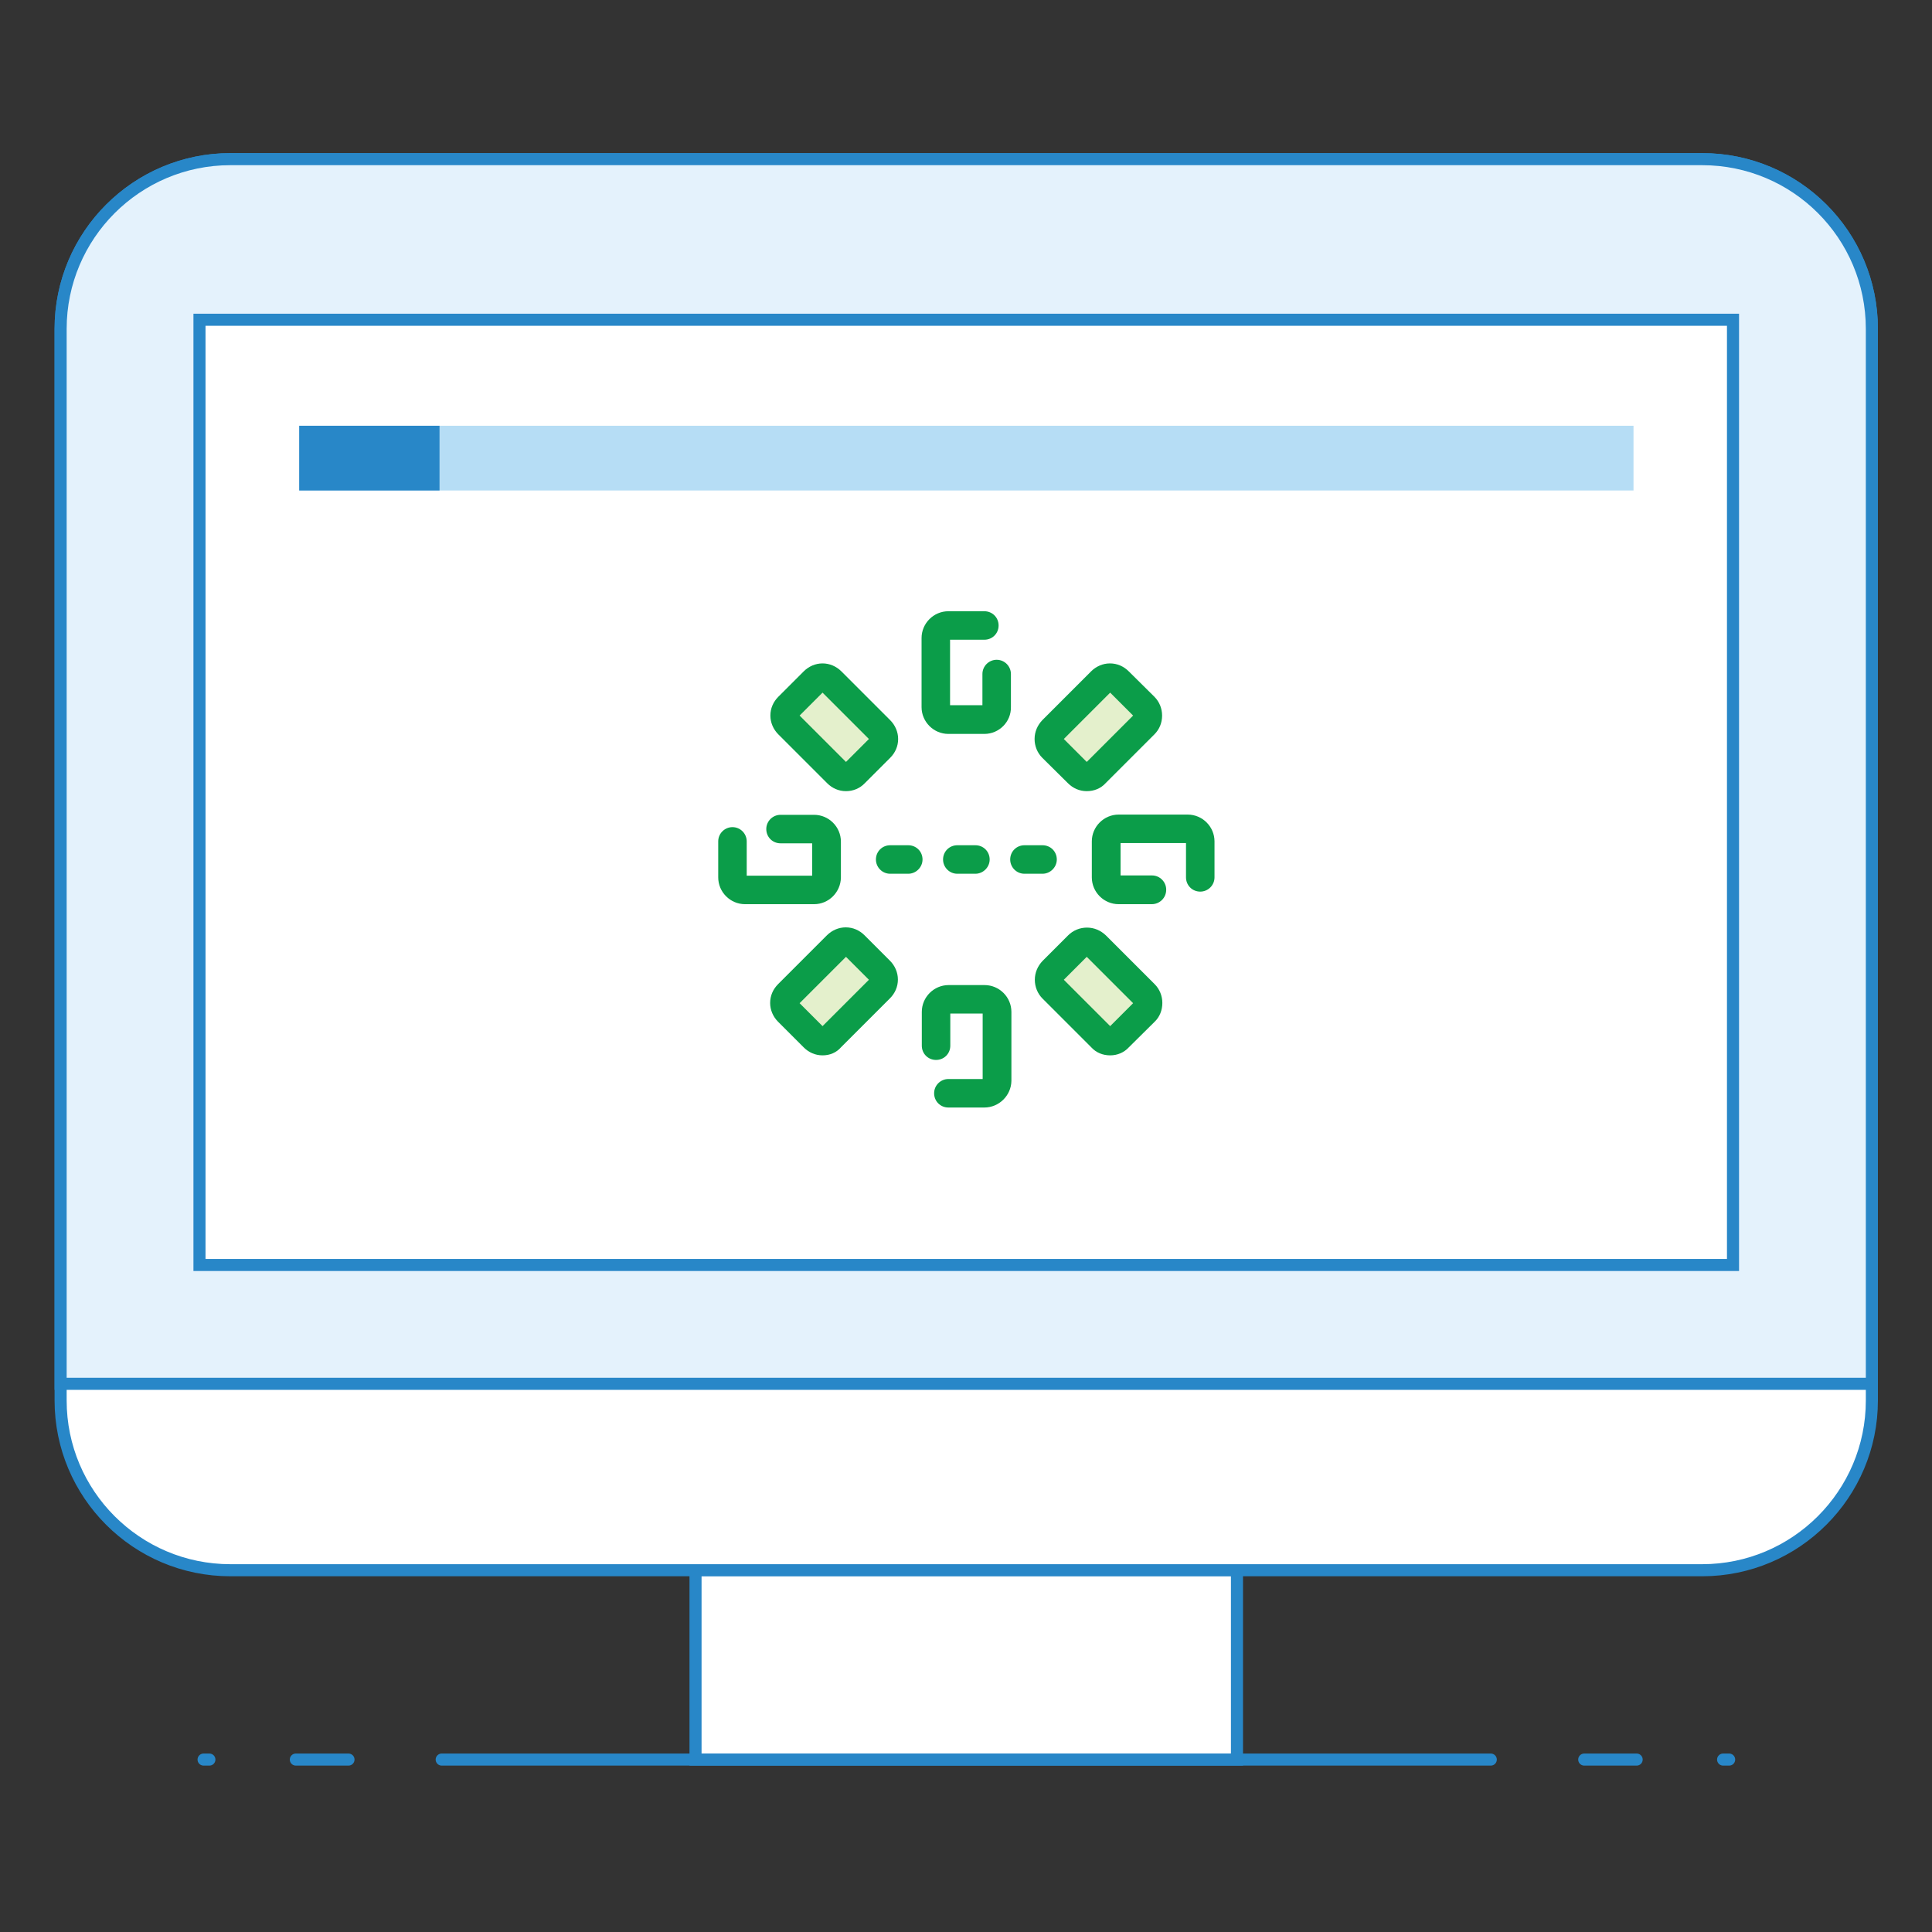 <svg xmlns="http://www.w3.org/2000/svg" xmlns:xlink="http://www.w3.org/1999/xlink" id="Layer_1" x="0px" y="0px" viewBox="0 0 800 800" style="enable-background:new 0 0 800 800;" xml:space="preserve">
<rect x="0" y="0" width="800" height="800" fill="#333333" stroke="none"/>
<style type="text/css">
	.st0{fill:#FFFFFF;}
	.st1{fill:none;stroke:#2887C8;stroke-width:5;stroke-miterlimit:10;}
	.st2{fill:#E4F2FC;}
	.st3{fill:none;stroke:#2887C8;stroke-width:5;stroke-linecap:round;stroke-linejoin:round;stroke-miterlimit:10;}
	.st4{fill:#B6DDF5;}
	.st5{fill:#2887C8;}
	.st6{fill:#E4F0CC;}
	.st7{fill:#0B9D49;}
</style>
<rect x="288" y="650.1" class="st0" width="224.2" height="78.5"></rect>
<rect x="288" y="650.1" class="st1" width="224.2" height="78.5"></rect>
<path class="st0" d="M775.1,136.2v443.7c0,38.8-31.5,70.3-70.3,70.3H95.4c-38.8,0-70.3-31.5-70.3-70.3V136.2  c0-38.8,31.5-70.3,70.3-70.3h609.4C743.7,65.9,775.1,97.3,775.1,136.2"></path>
<path class="st1" d="M775.1,136.2v443.7c0,38.8-31.5,70.3-70.3,70.3H95.4c-38.8,0-70.3-31.5-70.3-70.3V136.2  c0-38.8,31.5-70.3,70.3-70.3h609.4C743.7,65.9,775.1,97.3,775.1,136.2z"></path>
<path class="st2" d="M775.1,136.2v436.8h-750V136.2c0-38.8,31.5-70.3,70.3-70.3h609.4C743.7,65.9,775.1,97.3,775.1,136.2"></path>
<path class="st1" d="M775.1,136.2v436.8h-750V136.2c0-38.8,31.5-70.3,70.3-70.3h609.4C743.7,65.9,775.1,97.3,775.1,136.2z"></path>
<rect x="82.6" y="132.4" class="st0" width="635" height="391.4"></rect>
<rect x="82.6" y="132.4" class="st1" width="635" height="391.4"></rect>
<line class="st3" x1="182.9" y1="728.6" x2="617.3" y2="728.6"></line>
<line class="st3" x1="656" y1="728.6" x2="677.7" y2="728.6"></line>
<line class="st3" x1="713.5" y1="728.6" x2="716" y2="728.6"></line>
<line class="st3" x1="144.3" y1="728.6" x2="122.5" y2="728.6"></line>
<line class="st3" x1="86.7" y1="728.6" x2="84.3" y2="728.6"></line>
<rect x="123.9" y="176.3" class="st4" width="552.5" height="26.8"></rect>
<rect x="123.9" y="176.3" class="st5" width="58.1" height="26.8"></rect>
<path class="st6" d="M446.4,320.2l-10.6-10.5c-2-2-2-5.3,0-7.3l20.2-20.2c2-2,5.3-2,7.3,0l10.6,10.5c2,2,2,5.3,0,7.3l-20.2,20.2  C451.6,322.2,448.4,322.2,446.4,320.2"></path>
<path class="st7" d="M450,327.6c-3,0-5.7-1.2-7.8-3.3l-10.6-10.5c-2.1-2.1-3.2-4.9-3.2-7.8c0-3,1.2-5.7,3.2-7.8l20.2-20.2  c2.1-2.1,4.9-3.3,7.8-3.3c3,0,5.7,1.2,7.8,3.3l10.6,10.5c2.1,2.1,3.2,4.9,3.2,7.8c0,3-1.1,5.7-3.2,7.8l-20.2,20.2  C455.8,326.5,453,327.6,450,327.6 M440.5,306l9.5,9.5l19.2-19.2l-9.5-9.5L440.5,306z"></path>
<path class="st6" d="M336.9,429.6L326.4,419c-2-2-2-5.3,0-7.3l20.2-20.2c2-2,5.3-2,7.3,0l10.5,10.5c2,2,2,5.3,0,7.3l-20.2,20.2  C342.2,431.6,339,431.6,336.9,429.6"></path>
<path class="st7" d="M340.6,437c-3,0-5.7-1.2-7.8-3.3l-10.6-10.6c-2.1-2.1-3.3-4.9-3.3-7.8c0-3,1.2-5.7,3.3-7.8l20.2-20.2  c2.1-2.1,4.9-3.3,7.8-3.3c3,0,5.7,1.2,7.8,3.3l10.5,10.5c2.1,2.1,3.3,4.9,3.3,7.8c0,3-1.2,5.7-3.3,7.8l-20.2,20.2  C346.3,435.9,343.6,437,340.6,437 M331.1,415.4l9.5,9.5l19.2-19.2l-9.5-9.5L331.1,415.4z"></path>
<path class="st6" d="M435.8,402.1l10.6-10.6c2-2,5.3-2,7.3,0l20.2,20.2c2,2,2,5.3,0,7.3l-10.5,10.6c-2,2-5.3,2-7.3,0l-20.2-20.2  C433.8,407.4,433.8,404.1,435.8,402.1"></path>
<path class="st7" d="M459.7,437c-3,0-5.8-1.1-7.8-3.3l-20.2-20.2c-2.1-2.1-3.2-4.9-3.2-7.8c0-3,1.2-5.7,3.2-7.8l10.6-10.6  c2.1-2.1,4.9-3.2,7.8-3.2c3,0,5.7,1.2,7.8,3.2l20.2,20.2c2.1,2.1,3.2,4.9,3.2,7.8c0,3-1.1,5.8-3.2,7.8l-10.6,10.5  C465.4,435.9,462.6,437,459.7,437 M440.5,405.7l19.2,19.2l9.5-9.5L450,396.2L440.5,405.7z"></path>
<path class="st6" d="M326.4,292.6l10.5-10.6c2-2,5.3-2,7.3,0l20.2,20.2c2,2,2,5.3,0,7.3l-10.5,10.5c-2,2-5.3,2-7.3,0L326.4,300  C324.4,297.9,324.4,294.7,326.4,292.6"></path>
<path class="st7" d="M350.3,327.6c-3,0-5.7-1.2-7.8-3.3l-20.2-20.2c-2.1-2.1-3.3-4.9-3.3-7.8c0-3,1.2-5.7,3.3-7.8l10.5-10.5  c2.1-2.1,4.9-3.3,7.8-3.3s5.7,1.2,7.8,3.3l20.2,20.2c2.1,2.1,3.3,4.9,3.3,7.8c0,3-1.2,5.7-3.3,7.8l-10.5,10.5  C356,326.5,353.2,327.6,350.3,327.6 M331.1,296.3l19.2,19.2l9.5-9.5l-19.2-19.2L331.1,296.3z"></path>
<path class="st7" d="M476.9,374.4h-13.7c-6.1,0-11.1-5-11.1-11.1v-14.9c0-6.1,5-11.1,11.1-11.1h28.6c6.1,0,11.1,5,11.1,11.1v14.9  c0,3.3-2.7,5.9-5.9,5.9c-3.3,0-5.9-2.6-5.9-5.9v-14.2H464v13.4h13c3.3,0,5.9,2.7,5.9,5.9C482.9,371.8,480.2,374.4,476.9,374.4"></path>
<path class="st7" d="M337.1,374.4h-28.6c-6.1,0-11.1-5-11.1-11.1v-14.9c0-3.3,2.7-5.9,5.9-5.9c3.3,0,5.9,2.7,5.9,5.9v14.2h27.1  v-13.4h-13.1c-3.3,0-5.9-2.6-5.9-5.9s2.7-5.9,5.9-5.9h13.9c6.1,0,11.1,5,11.1,11.1v14.9C348.1,369.4,343.2,374.4,337.1,374.4"></path>
<path class="st7" d="M407.6,458.6h-14.9c-3.3,0-5.9-2.6-5.9-5.9c0-3.3,2.7-5.9,5.9-5.9h14.2v-27.1h-13.4v13.3c0,3.3-2.6,5.9-5.9,5.9  c-3.3,0-5.9-2.6-5.9-5.9v-14c0-6.1,5-11.1,11.1-11.1h14.9c6.1,0,11.1,5,11.1,11.1v28.6C418.7,453.6,413.7,458.6,407.6,458.6"></path>
<path class="st7" d="M407.6,303.9h-14.9c-6.1,0-11.1-5-11.1-11.1v-28.6c0-6.1,5-11.1,11.1-11.1h14.9c3.3,0,5.9,2.6,5.9,5.9  c0,3.3-2.6,5.9-5.9,5.9h-14.2V292h13.4v-12.9c0-3.3,2.7-5.9,5.9-5.9c3.3,0,5.9,2.7,5.9,5.9v13.7  C418.7,298.9,413.7,303.9,407.6,303.9"></path>
<path class="st7" d="M376.1,361.8h-7.5c-3.3,0-5.9-2.7-5.9-5.9c0-3.3,2.6-5.9,5.9-5.9h7.5c3.3,0,5.9,2.6,5.9,5.9  C382,359.1,379.3,361.8,376.1,361.8"></path>
<path class="st7" d="M403.9,361.8h-7.5c-3.3,0-5.9-2.7-5.9-5.9c0-3.3,2.6-5.9,5.9-5.9h7.5c3.3,0,5.9,2.6,5.9,5.9  C409.8,359.1,407.1,361.8,403.9,361.8"></path>
<path class="st7" d="M431.7,361.8h-7.5c-3.3,0-5.9-2.7-5.9-5.9c0-3.3,2.6-5.9,5.9-5.9h7.5c3.3,0,5.9,2.6,5.9,5.9  C437.6,359.1,434.9,361.8,431.7,361.8"></path>
</svg>